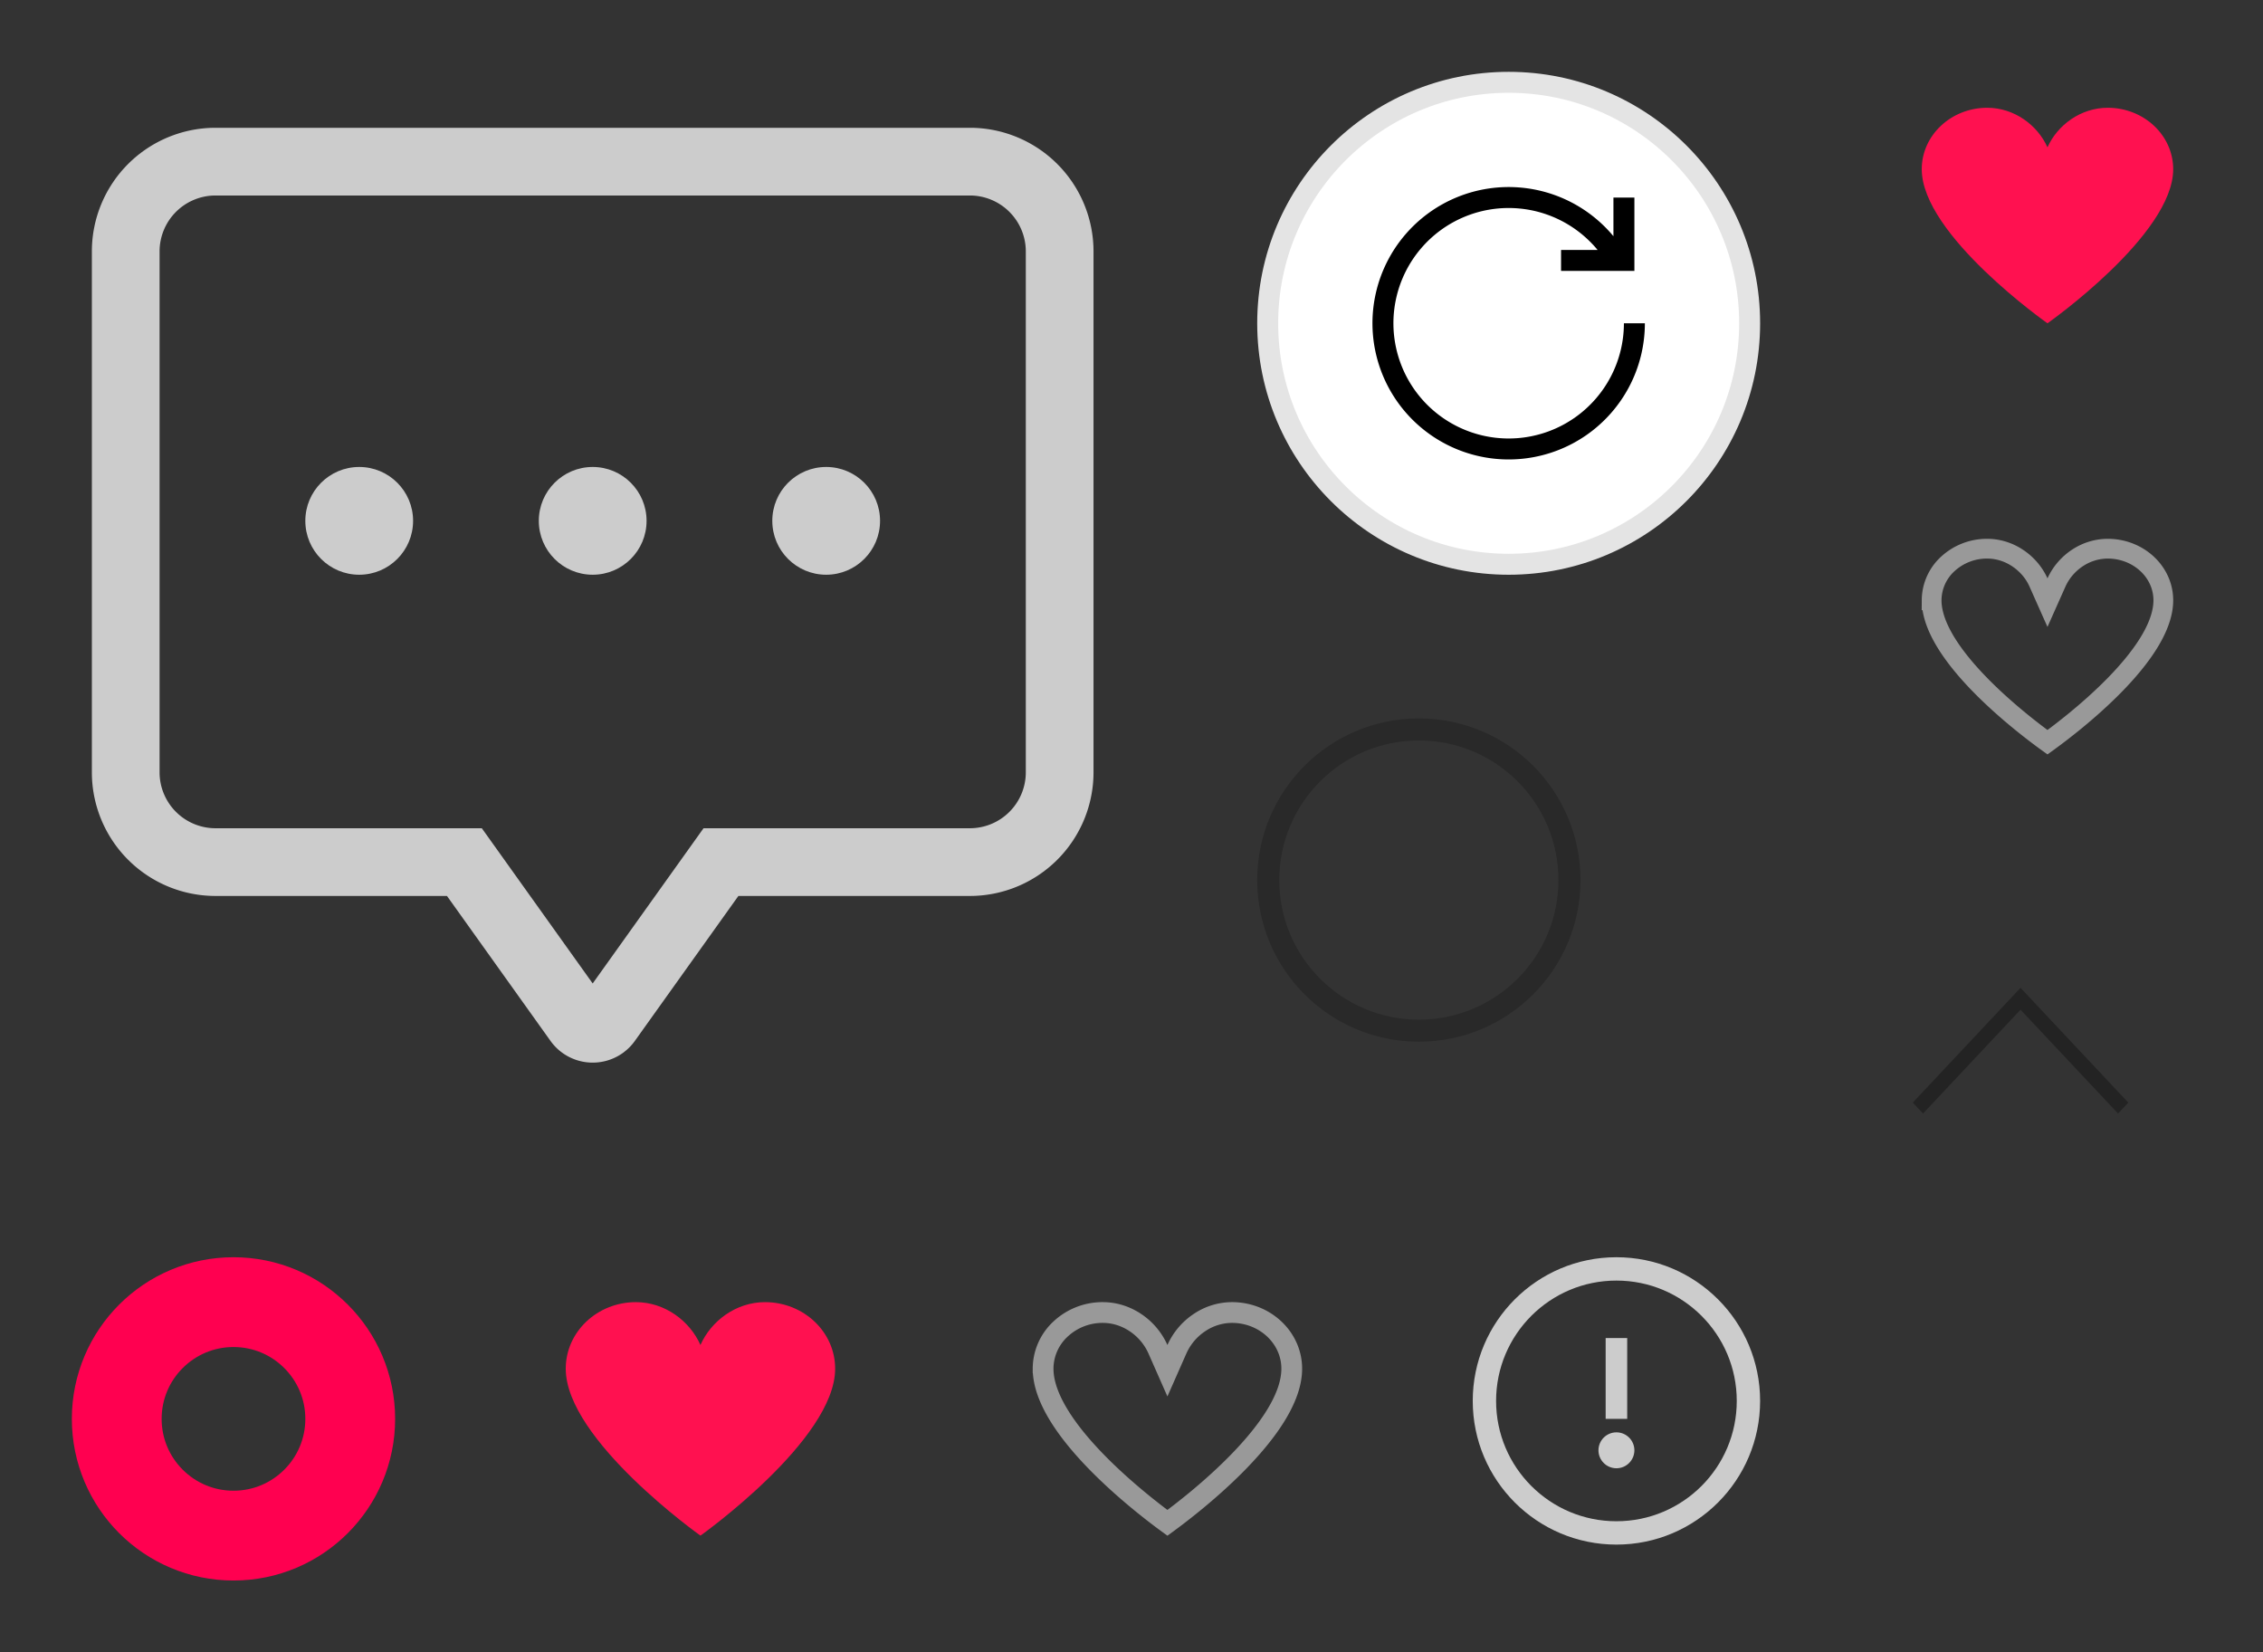 <?xml version="1.0" encoding="utf-8"?><svg width="126" height="92" viewBox="0 0 126 92" xmlns="http://www.w3.org/2000/svg" xmlns:xlink="http://www.w3.org/1999/xlink"><rect x="0" y="0" width="126" height="92" fill="#333333" stroke="none"/><svg width="26" height="26" viewBox="-4 -4 26 26" id="icon_checkbox" x="66" y="36" xmlns="http://www.w3.org/2000/svg"><circle cx="9" cy="9" r="8.386" fill="none" stroke="#000" stroke-width="1.227" opacity=".2"/></svg><svg width="26" height="26" viewBox="-4 -4 26 26" id="icon_checkbox_on" y="66" xmlns="http://www.w3.org/2000/svg"><circle cx="9" cy="9" r="6.5" fill="none" stroke="#FF0050" stroke-width="5"/></svg><svg width="66" height="66" viewBox="-4 -4 66 66" id="icon_comment_none" xmlns="http://www.w3.org/2000/svg"><g fill="none" fill-rule="evenodd"><path d="M0 0h58v58H0z"/><path stroke="#CCC" stroke-width="3.77" d="M50 5a5 5 0 015 5v29a5 5 0 01-5 5H36.142l-6.328 8.86a.957.957 0 01-.147.164l-.086.07c-.45.32-1.074.216-1.395-.233h0L21.857 44H8a5 5 0 01-5-5V10a5 5 0 015-5h42z"/><circle cx="16" cy="25" r="3" fill="#CCC"/><circle cx="29" cy="25" r="3" fill="#CCC"/><circle cx="42" cy="25" r="3" fill="#CCC"/></g></svg><svg width="21" height="21" viewBox="-4 -4 21 21" id="icon_end_arrow" x="102" y="48" xmlns="http://www.w3.org/2000/svg"><path fill="#232323" fill-rule="nonzero" d="M6.5 4.217L11.929 10l.571-.609L6.5 3l-6 6.391.571.609z"/></svg><svg width="24" height="24" viewBox="-4 -4 24 24" id="icon_exclamation" x="78" y="66" xmlns="http://www.w3.org/2000/svg"><g fill="none" fill-rule="evenodd"><path d="M0 0h16v16H0z"/><circle cx="8" cy="8" r="7.35" stroke="#CCC" stroke-width="1.3"/><path fill="#CCC" fill-rule="nonzero" d="M7.4 4.5h1.2V9H7.4z"/><circle cx="8" cy="10.75" r="1" fill="#CCC"/></g></svg><svg width="24" height="24" viewBox="-4 -4 24 24" id="icon_like_on_w16" x="102" xmlns="http://www.w3.org/2000/svg"><path fill="#FF1150" fill-rule="evenodd" d="M8 4.203C7.45 2.97 6.153 2 4.641 2 2.627 2.004.997 3.537 1 5.425 1 9.081 8 14 8 14s7-4.92 7-8.575c.003-1.888-1.627-3.422-3.642-3.425C9.846 2 8.55 2.969 8 4.203z"/></svg><svg width="26" height="26" viewBox="-4 -4 26 26" id="icon_like_on_w18" x="26" y="66" xmlns="http://www.w3.org/2000/svg"><path d="M9 4.887C8.41 3.55 7.021 2.5 5.401 2.5 3.243 2.504 1.497 4.165 1.5 6.21 1.5 10.172 9 15.5 9 15.5s7.5-5.33 7.5-9.29c.004-2.045-1.743-3.706-3.902-3.71C10.978 2.5 9.59 3.55 9 4.887z" fill="#FF1150" fill-rule="evenodd"/></svg><svg width="24" height="24" viewBox="-4 -4 24 24" id="icon_like_w16" x="102" y="24" xmlns="http://www.w3.org/2000/svg"><path fill="none" stroke="#999" stroke-width="1.1" d="M11.357 2.55c.86.001 1.639.327 2.202.856.55.517.892 1.23.891 2.02 0 3.043-5.114 6.935-6.45 7.9-1.337-.965-6.45-4.857-6.45-7.902a2.76 2.76 0 01.89-2.017 3.216 3.216 0 012.201-.857c.621 0 1.2.194 1.683.512.519.34.932.822 1.174 1.365h0L8 5.554l.502-1.127a3.235 3.235 0 011.174-1.366 3.064 3.064 0 011.68-.511z"/></svg><svg width="26" height="26" viewBox="-4 -4 26 26" id="icon_like_w18" x="52" y="66" xmlns="http://www.w3.org/2000/svg"><path d="M12.597 3.078c.923.001 1.76.355 2.365.93.593.564.962 1.342.96 2.203 0 3.305-5.496 7.536-6.922 8.578-1.426-1.042-6.922-5.273-6.922-8.58a3.02 3.02 0 01.96-2.2 3.427 3.427 0 012.363-.931c.667 0 1.288.21 1.807.555A3.49 3.49 0 018.471 5.12h0L9 6.319l.529-1.199a3.496 3.496 0 011.263-1.487 3.261 3.261 0 011.805-.555z" fill-rule="nonzero" stroke="#999" stroke-width="1.156" fill="none"/></svg><svg width="36" height="36" viewBox="-4 -4 36 36" id="icon_refresh" x="66" xmlns="http://www.w3.org/2000/svg"><g fill="none" fill-rule="evenodd" stroke-width="1.167"><circle cx="14" cy="14" r="13.417" fill="#FFF" stroke="#E4E4E4"/><path stroke="#000" d="M20.088 10.543A7 7 0 1021 14M20.417 7v3.5h-3.5"/></g></svg></svg>
